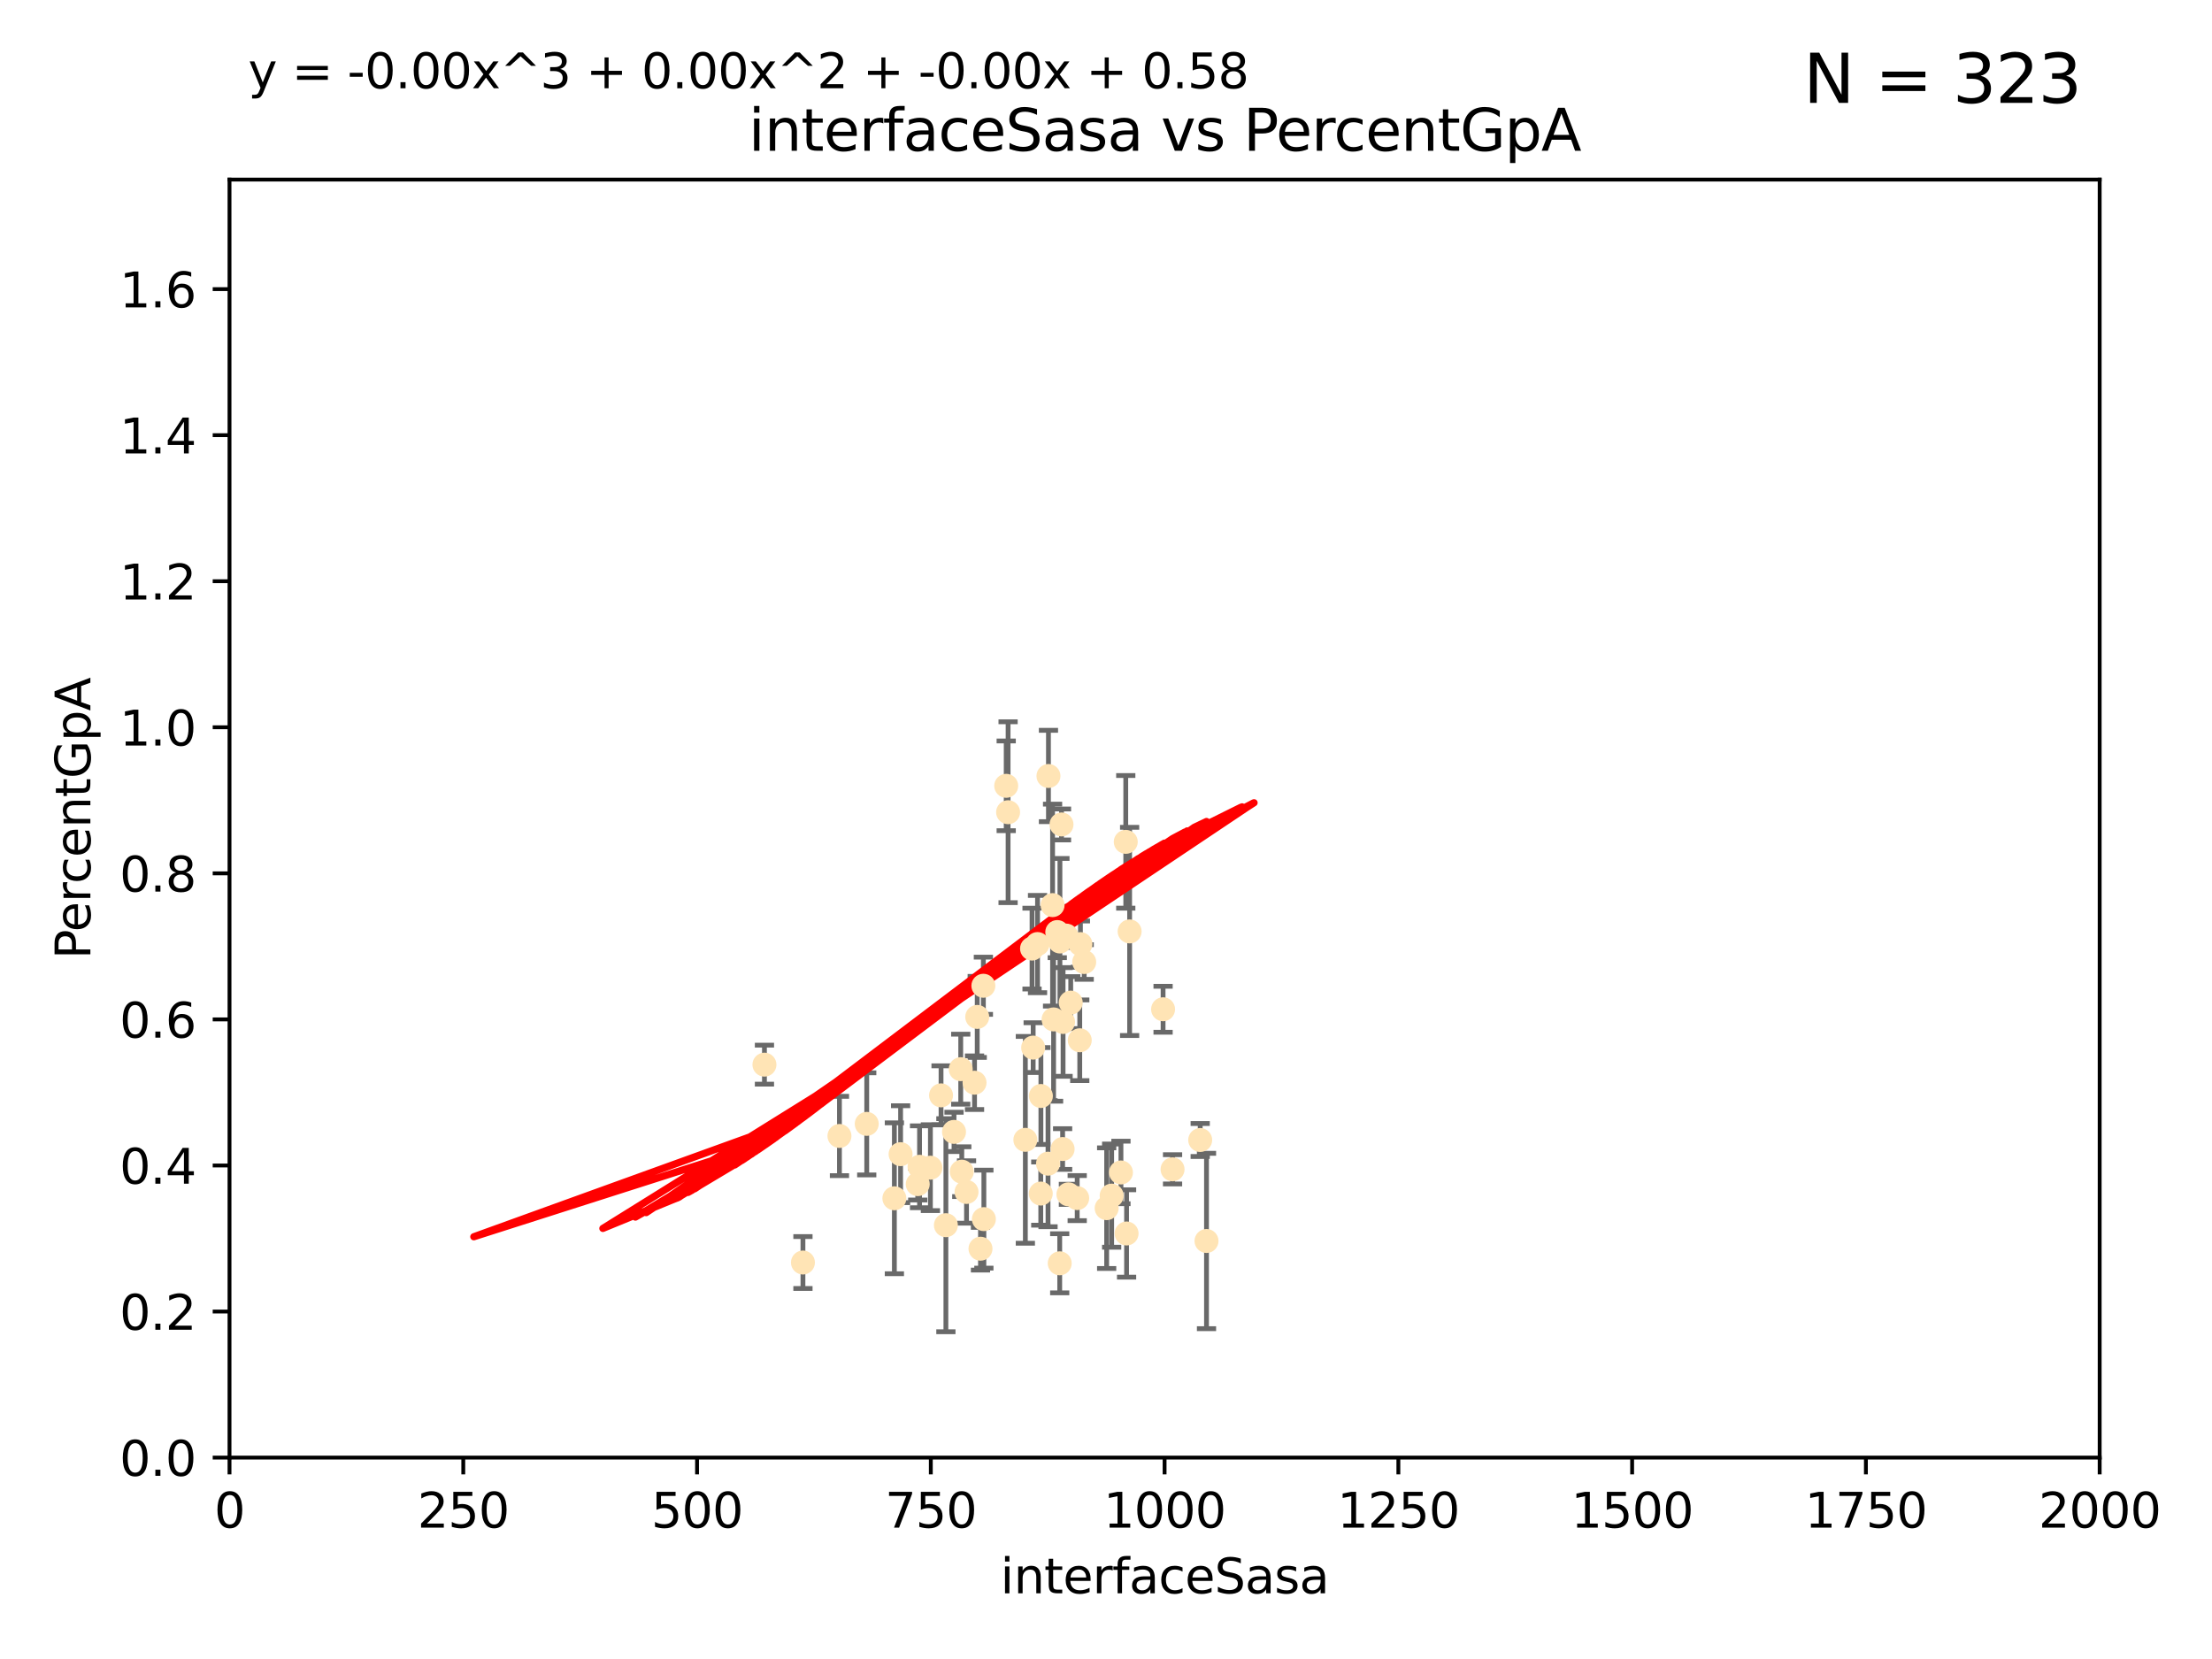 <?xml version="1.0" encoding="utf-8" standalone="no"?>
<!DOCTYPE svg PUBLIC "-//W3C//DTD SVG 1.1//EN"
  "http://www.w3.org/Graphics/SVG/1.1/DTD/svg11.dtd">
<svg xmlns:xlink="http://www.w3.org/1999/xlink" width="460.8pt" height="345.6pt" viewBox="0 0 460.8 345.6" xmlns="http://www.w3.org/2000/svg" version="1.1">
 <defs>
  <style type="text/css">*{stroke-linejoin: round; stroke-linecap: butt}</style>
 </defs>
 <g id="figure_1">
  <g id="patch_1">
   <path d="M 0 345.6 
L 460.8 345.6 
L 460.8 0 
L 0 0 
z
" style="fill: #ffffff"/>
  </g>
  <g id="axes_1">
   <g id="patch_2">
    <path d="M 47.81 303.64 
L 437.4 303.64 
L 437.4 37.411 
L 47.81 37.411 
z
" style="fill: #ffffff"/>
   </g>
   <g id="PathCollection_1">
    <defs>
     <path id="m686a55a208" d="M 0 1.118 
C 0.297 1.118 0.581 1 0.791 0.791 
C 1 0.581 1.118 0.297 1.118 0 
C 1.118 -0.297 1 -0.581 0.791 -0.791 
C 0.581 -1 0.297 -1.118 0 -1.118 
C -0.297 -1.118 -0.581 -1 -0.791 -0.791 
C -1 -0.581 -1.118 -0.297 -1.118 0 
C -1.118 0.297 -1 0.581 -0.791 0.791 
C -0.581 1 -0.297 1.118 0 1.118 
z
" style="stroke: #ffe4b5"/>
    </defs>
    <g clip-path="url(#pa0e25fc812)">
     <use xlink:href="#m686a55a208" x="225.86" y="200.406" style="fill: #ffe4b5; stroke: #ffe4b5"/>
     <use xlink:href="#m686a55a208" x="218.413" y="161.653" style="fill: #ffe4b5; stroke: #ffe4b5"/>
     <use xlink:href="#m686a55a208" x="220.25" y="194.165" style="fill: #ffe4b5; stroke: #ffe4b5"/>
     <use xlink:href="#m686a55a208" x="191.559" y="243.061" style="fill: #ffe4b5; stroke: #ffe4b5"/>
     <use xlink:href="#m686a55a208" x="219.271" y="188.55" style="fill: #ffe4b5; stroke: #ffe4b5"/>
     <use xlink:href="#m686a55a208" x="209.611" y="163.702" style="fill: #ffe4b5; stroke: #ffe4b5"/>
     <use xlink:href="#m686a55a208" x="215.229" y="218.238" style="fill: #ffe4b5; stroke: #ffe4b5"/>
     <use xlink:href="#m686a55a208" x="242.291" y="210.247" style="fill: #ffe4b5; stroke: #ffe4b5"/>
     <use xlink:href="#m686a55a208" x="204.856" y="205.351" style="fill: #ffe4b5; stroke: #ffe4b5"/>
     <use xlink:href="#m686a55a208" x="250.023" y="237.484" style="fill: #ffe4b5; stroke: #ffe4b5"/>
     <use xlink:href="#m686a55a208" x="221.363" y="239.364" style="fill: #ffe4b5; stroke: #ffe4b5"/>
     <use xlink:href="#m686a55a208" x="224.401" y="249.587" style="fill: #ffe4b5; stroke: #ffe4b5"/>
     <use xlink:href="#m686a55a208" x="244.265" y="243.591" style="fill: #ffe4b5; stroke: #ffe4b5"/>
     <use xlink:href="#m686a55a208" x="225.073" y="196.674" style="fill: #ffe4b5; stroke: #ffe4b5"/>
     <use xlink:href="#m686a55a208" x="224.933" y="216.706" style="fill: #ffe4b5; stroke: #ffe4b5"/>
     <use xlink:href="#m686a55a208" x="191.181" y="246.679" style="fill: #ffe4b5; stroke: #ffe4b5"/>
     <use xlink:href="#m686a55a208" x="203.574" y="211.84" style="fill: #ffe4b5; stroke: #ffe4b5"/>
     <use xlink:href="#m686a55a208" x="221.458" y="212.895" style="fill: #ffe4b5; stroke: #ffe4b5"/>
     <use xlink:href="#m686a55a208" x="214.993" y="197.606" style="fill: #ffe4b5; stroke: #ffe4b5"/>
     <use xlink:href="#m686a55a208" x="220.802" y="196.13" style="fill: #ffe4b5; stroke: #ffe4b5"/>
     <use xlink:href="#m686a55a208" x="223.053" y="208.86" style="fill: #ffe4b5; stroke: #ffe4b5"/>
     <use xlink:href="#m686a55a208" x="220.759" y="263.169" style="fill: #ffe4b5; stroke: #ffe4b5"/>
     <use xlink:href="#m686a55a208" x="222.57" y="248.802" style="fill: #ffe4b5; stroke: #ffe4b5"/>
     <use xlink:href="#m686a55a208" x="196.037" y="228.185" style="fill: #ffe4b5; stroke: #ffe4b5"/>
     <use xlink:href="#m686a55a208" x="235.322" y="194.031" style="fill: #ffe4b5; stroke: #ffe4b5"/>
     <use xlink:href="#m686a55a208" x="198.739" y="235.794" style="fill: #ffe4b5; stroke: #ffe4b5"/>
     <use xlink:href="#m686a55a208" x="200.356" y="244.081" style="fill: #ffe4b5; stroke: #ffe4b5"/>
     <use xlink:href="#m686a55a208" x="251.336" y="258.519" style="fill: #ffe4b5; stroke: #ffe4b5"/>
     <use xlink:href="#m686a55a208" x="201.345" y="248.307" style="fill: #ffe4b5; stroke: #ffe4b5"/>
     <use xlink:href="#m686a55a208" x="231.58" y="249.069" style="fill: #ffe4b5; stroke: #ffe4b5"/>
     <use xlink:href="#m686a55a208" x="216.838" y="228.316" style="fill: #ffe4b5; stroke: #ffe4b5"/>
     <use xlink:href="#m686a55a208" x="216.812" y="248.643" style="fill: #ffe4b5; stroke: #ffe4b5"/>
     <use xlink:href="#m686a55a208" x="233.514" y="244.243" style="fill: #ffe4b5; stroke: #ffe4b5"/>
     <use xlink:href="#m686a55a208" x="204.254" y="260.129" style="fill: #ffe4b5; stroke: #ffe4b5"/>
     <use xlink:href="#m686a55a208" x="174.873" y="236.643" style="fill: #ffe4b5; stroke: #ffe4b5"/>
     <use xlink:href="#m686a55a208" x="197.046" y="255.231" style="fill: #ffe4b5; stroke: #ffe4b5"/>
     <use xlink:href="#m686a55a208" x="204.959" y="253.967" style="fill: #ffe4b5; stroke: #ffe4b5"/>
     <use xlink:href="#m686a55a208" x="186.315" y="249.626" style="fill: #ffe4b5; stroke: #ffe4b5"/>
     <use xlink:href="#m686a55a208" x="200.138" y="222.728" style="fill: #ffe4b5; stroke: #ffe4b5"/>
     <use xlink:href="#m686a55a208" x="180.557" y="234.123" style="fill: #ffe4b5; stroke: #ffe4b5"/>
     <use xlink:href="#m686a55a208" x="213.6" y="237.449" style="fill: #ffe4b5; stroke: #ffe4b5"/>
     <use xlink:href="#m686a55a208" x="230.537" y="251.681" style="fill: #ffe4b5; stroke: #ffe4b5"/>
     <use xlink:href="#m686a55a208" x="210.004" y="169.199" style="fill: #ffe4b5; stroke: #ffe4b5"/>
     <use xlink:href="#m686a55a208" x="159.248" y="221.785" style="fill: #ffe4b5; stroke: #ffe4b5"/>
     <use xlink:href="#m686a55a208" x="203.015" y="225.548" style="fill: #ffe4b5; stroke: #ffe4b5"/>
     <use xlink:href="#m686a55a208" x="222.128" y="194.9" style="fill: #ffe4b5; stroke: #ffe4b5"/>
     <use xlink:href="#m686a55a208" x="234.687" y="256.956" style="fill: #ffe4b5; stroke: #ffe4b5"/>
     <use xlink:href="#m686a55a208" x="234.517" y="175.373" style="fill: #ffe4b5; stroke: #ffe4b5"/>
     <use xlink:href="#m686a55a208" x="218.322" y="242.416" style="fill: #ffe4b5; stroke: #ffe4b5"/>
     <use xlink:href="#m686a55a208" x="219.479" y="212.364" style="fill: #ffe4b5; stroke: #ffe4b5"/>
     <use xlink:href="#m686a55a208" x="167.268" y="263.005" style="fill: #ffe4b5; stroke: #ffe4b5"/>
     <use xlink:href="#m686a55a208" x="221.131" y="171.748" style="fill: #ffe4b5; stroke: #ffe4b5"/>
     <use xlink:href="#m686a55a208" x="193.822" y="243.251" style="fill: #ffe4b5; stroke: #ffe4b5"/>
     <use xlink:href="#m686a55a208" x="216.138" y="196.663" style="fill: #ffe4b5; stroke: #ffe4b5"/>
     <use xlink:href="#m686a55a208" x="187.61" y="240.435" style="fill: #ffe4b5; stroke: #ffe4b5"/>
    </g>
   </g>
   <g id="matplotlib.axis_1">
    <g id="xtick_1">
     <g id="line2d_1">
      <defs>
       <path id="mb798dd55e8" d="M 0 0 
L 0 3.5 
" style="stroke: #000000; stroke-width: 0.8"/>
      </defs>
      <g>
       <use xlink:href="#mb798dd55e8" x="47.81" y="303.64" style="stroke: #000000; stroke-width: 0.8"/>
      </g>
     </g>
     <g id="text_1">
      <!-- 0 -->
      <g transform="translate(44.629 318.238)scale(0.1 -0.1)">
       <defs>
        <path id="DejaVuSans-30" d="M 2034 4250 
Q 1547 4250 1301 3770 
Q 1056 3291 1056 2328 
Q 1056 1369 1301 889 
Q 1547 409 2034 409 
Q 2525 409 2770 889 
Q 3016 1369 3016 2328 
Q 3016 3291 2770 3770 
Q 2525 4250 2034 4250 
z
M 2034 4750 
Q 2819 4750 3233 4129 
Q 3647 3509 3647 2328 
Q 3647 1150 3233 529 
Q 2819 -91 2034 -91 
Q 1250 -91 836 529 
Q 422 1150 422 2328 
Q 422 3509 836 4129 
Q 1250 4750 2034 4750 
z
" transform="scale(0.016)"/>
       </defs>
       <use xlink:href="#DejaVuSans-30"/>
      </g>
     </g>
    </g>
    <g id="xtick_2">
     <g id="line2d_2">
      <g>
       <use xlink:href="#mb798dd55e8" x="96.509" y="303.64" style="stroke: #000000; stroke-width: 0.8"/>
      </g>
     </g>
     <g id="text_2">
      <!-- 250 -->
      <g transform="translate(86.965 318.238)scale(0.1 -0.1)">
       <defs>
        <path id="DejaVuSans-32" d="M 1228 531 
L 3431 531 
L 3431 0 
L 469 0 
L 469 531 
Q 828 903 1448 1529 
Q 2069 2156 2228 2338 
Q 2531 2678 2651 2914 
Q 2772 3150 2772 3378 
Q 2772 3750 2511 3984 
Q 2250 4219 1831 4219 
Q 1534 4219 1204 4116 
Q 875 4013 500 3803 
L 500 4441 
Q 881 4594 1212 4672 
Q 1544 4750 1819 4750 
Q 2544 4750 2975 4387 
Q 3406 4025 3406 3419 
Q 3406 3131 3298 2873 
Q 3191 2616 2906 2266 
Q 2828 2175 2409 1742 
Q 1991 1309 1228 531 
z
" transform="scale(0.016)"/>
        <path id="DejaVuSans-35" d="M 691 4666 
L 3169 4666 
L 3169 4134 
L 1269 4134 
L 1269 2991 
Q 1406 3038 1543 3061 
Q 1681 3084 1819 3084 
Q 2600 3084 3056 2656 
Q 3513 2228 3513 1497 
Q 3513 744 3044 326 
Q 2575 -91 1722 -91 
Q 1428 -91 1123 -41 
Q 819 9 494 109 
L 494 744 
Q 775 591 1075 516 
Q 1375 441 1709 441 
Q 2250 441 2565 725 
Q 2881 1009 2881 1497 
Q 2881 1984 2565 2268 
Q 2250 2553 1709 2553 
Q 1456 2553 1204 2497 
Q 953 2441 691 2322 
L 691 4666 
z
" transform="scale(0.016)"/>
       </defs>
       <use xlink:href="#DejaVuSans-32"/>
       <use xlink:href="#DejaVuSans-35" x="63.623"/>
       <use xlink:href="#DejaVuSans-30" x="127.246"/>
      </g>
     </g>
    </g>
    <g id="xtick_3">
     <g id="line2d_3">
      <g>
       <use xlink:href="#mb798dd55e8" x="145.208" y="303.64" style="stroke: #000000; stroke-width: 0.8"/>
      </g>
     </g>
     <g id="text_3">
      <!-- 500 -->
      <g transform="translate(135.664 318.238)scale(0.1 -0.1)">
       <use xlink:href="#DejaVuSans-35"/>
       <use xlink:href="#DejaVuSans-30" x="63.623"/>
       <use xlink:href="#DejaVuSans-30" x="127.246"/>
      </g>
     </g>
    </g>
    <g id="xtick_4">
     <g id="line2d_4">
      <g>
       <use xlink:href="#mb798dd55e8" x="193.906" y="303.64" style="stroke: #000000; stroke-width: 0.8"/>
      </g>
     </g>
     <g id="text_4">
      <!-- 750 -->
      <g transform="translate(184.363 318.238)scale(0.1 -0.1)">
       <defs>
        <path id="DejaVuSans-37" d="M 525 4666 
L 3525 4666 
L 3525 4397 
L 1831 0 
L 1172 0 
L 2766 4134 
L 525 4134 
L 525 4666 
z
" transform="scale(0.016)"/>
       </defs>
       <use xlink:href="#DejaVuSans-37"/>
       <use xlink:href="#DejaVuSans-35" x="63.623"/>
       <use xlink:href="#DejaVuSans-30" x="127.246"/>
      </g>
     </g>
    </g>
    <g id="xtick_5">
     <g id="line2d_5">
      <g>
       <use xlink:href="#mb798dd55e8" x="242.605" y="303.64" style="stroke: #000000; stroke-width: 0.8"/>
      </g>
     </g>
     <g id="text_5">
      <!-- 1000 -->
      <g transform="translate(229.88 318.238)scale(0.1 -0.1)">
       <defs>
        <path id="DejaVuSans-31" d="M 794 531 
L 1825 531 
L 1825 4091 
L 703 3866 
L 703 4441 
L 1819 4666 
L 2450 4666 
L 2450 531 
L 3481 531 
L 3481 0 
L 794 0 
L 794 531 
z
" transform="scale(0.016)"/>
       </defs>
       <use xlink:href="#DejaVuSans-31"/>
       <use xlink:href="#DejaVuSans-30" x="63.623"/>
       <use xlink:href="#DejaVuSans-30" x="127.246"/>
       <use xlink:href="#DejaVuSans-30" x="190.869"/>
      </g>
     </g>
    </g>
    <g id="xtick_6">
     <g id="line2d_6">
      <g>
       <use xlink:href="#mb798dd55e8" x="291.304" y="303.64" style="stroke: #000000; stroke-width: 0.8"/>
      </g>
     </g>
     <g id="text_6">
      <!-- 1250 -->
      <g transform="translate(278.579 318.238)scale(0.1 -0.1)">
       <use xlink:href="#DejaVuSans-31"/>
       <use xlink:href="#DejaVuSans-32" x="63.623"/>
       <use xlink:href="#DejaVuSans-35" x="127.246"/>
       <use xlink:href="#DejaVuSans-30" x="190.869"/>
      </g>
     </g>
    </g>
    <g id="xtick_7">
     <g id="line2d_7">
      <g>
       <use xlink:href="#mb798dd55e8" x="340.002" y="303.64" style="stroke: #000000; stroke-width: 0.8"/>
      </g>
     </g>
     <g id="text_7">
      <!-- 1500 -->
      <g transform="translate(327.277 318.238)scale(0.1 -0.1)">
       <use xlink:href="#DejaVuSans-31"/>
       <use xlink:href="#DejaVuSans-35" x="63.623"/>
       <use xlink:href="#DejaVuSans-30" x="127.246"/>
       <use xlink:href="#DejaVuSans-30" x="190.869"/>
      </g>
     </g>
    </g>
    <g id="xtick_8">
     <g id="line2d_8">
      <g>
       <use xlink:href="#mb798dd55e8" x="388.701" y="303.64" style="stroke: #000000; stroke-width: 0.8"/>
      </g>
     </g>
     <g id="text_8">
      <!-- 1750 -->
      <g transform="translate(375.976 318.238)scale(0.1 -0.1)">
       <use xlink:href="#DejaVuSans-31"/>
       <use xlink:href="#DejaVuSans-37" x="63.623"/>
       <use xlink:href="#DejaVuSans-35" x="127.246"/>
       <use xlink:href="#DejaVuSans-30" x="190.869"/>
      </g>
     </g>
    </g>
    <g id="xtick_9">
     <g id="line2d_9">
      <g>
       <use xlink:href="#mb798dd55e8" x="437.4" y="303.64" style="stroke: #000000; stroke-width: 0.8"/>
      </g>
     </g>
     <g id="text_9">
      <!-- 2000 -->
      <g transform="translate(424.675 318.238)scale(0.1 -0.1)">
       <use xlink:href="#DejaVuSans-32"/>
       <use xlink:href="#DejaVuSans-30" x="63.623"/>
       <use xlink:href="#DejaVuSans-30" x="127.246"/>
       <use xlink:href="#DejaVuSans-30" x="190.869"/>
      </g>
     </g>
    </g>
    <g id="text_10">
     <!-- interfaceSasa -->
     <g transform="translate(208.398 331.917)scale(0.1 -0.1)">
      <defs>
       <path id="DejaVuSans-69" d="M 603 3500 
L 1178 3500 
L 1178 0 
L 603 0 
L 603 3500 
z
M 603 4863 
L 1178 4863 
L 1178 4134 
L 603 4134 
L 603 4863 
z
" transform="scale(0.016)"/>
       <path id="DejaVuSans-6e" d="M 3513 2113 
L 3513 0 
L 2938 0 
L 2938 2094 
Q 2938 2591 2744 2837 
Q 2550 3084 2163 3084 
Q 1697 3084 1428 2787 
Q 1159 2491 1159 1978 
L 1159 0 
L 581 0 
L 581 3500 
L 1159 3500 
L 1159 2956 
Q 1366 3272 1645 3428 
Q 1925 3584 2291 3584 
Q 2894 3584 3203 3211 
Q 3513 2838 3513 2113 
z
" transform="scale(0.016)"/>
       <path id="DejaVuSans-74" d="M 1172 4494 
L 1172 3500 
L 2356 3500 
L 2356 3053 
L 1172 3053 
L 1172 1153 
Q 1172 725 1289 603 
Q 1406 481 1766 481 
L 2356 481 
L 2356 0 
L 1766 0 
Q 1100 0 847 248 
Q 594 497 594 1153 
L 594 3053 
L 172 3053 
L 172 3500 
L 594 3500 
L 594 4494 
L 1172 4494 
z
" transform="scale(0.016)"/>
       <path id="DejaVuSans-65" d="M 3597 1894 
L 3597 1613 
L 953 1613 
Q 991 1019 1311 708 
Q 1631 397 2203 397 
Q 2534 397 2845 478 
Q 3156 559 3463 722 
L 3463 178 
Q 3153 47 2828 -22 
Q 2503 -91 2169 -91 
Q 1331 -91 842 396 
Q 353 884 353 1716 
Q 353 2575 817 3079 
Q 1281 3584 2069 3584 
Q 2775 3584 3186 3129 
Q 3597 2675 3597 1894 
z
M 3022 2063 
Q 3016 2534 2758 2815 
Q 2500 3097 2075 3097 
Q 1594 3097 1305 2825 
Q 1016 2553 972 2059 
L 3022 2063 
z
" transform="scale(0.016)"/>
       <path id="DejaVuSans-72" d="M 2631 2963 
Q 2534 3019 2420 3045 
Q 2306 3072 2169 3072 
Q 1681 3072 1420 2755 
Q 1159 2438 1159 1844 
L 1159 0 
L 581 0 
L 581 3500 
L 1159 3500 
L 1159 2956 
Q 1341 3275 1631 3429 
Q 1922 3584 2338 3584 
Q 2397 3584 2469 3576 
Q 2541 3569 2628 3553 
L 2631 2963 
z
" transform="scale(0.016)"/>
       <path id="DejaVuSans-66" d="M 2375 4863 
L 2375 4384 
L 1825 4384 
Q 1516 4384 1395 4259 
Q 1275 4134 1275 3809 
L 1275 3500 
L 2222 3500 
L 2222 3053 
L 1275 3053 
L 1275 0 
L 697 0 
L 697 3053 
L 147 3053 
L 147 3500 
L 697 3500 
L 697 3744 
Q 697 4328 969 4595 
Q 1241 4863 1831 4863 
L 2375 4863 
z
" transform="scale(0.016)"/>
       <path id="DejaVuSans-61" d="M 2194 1759 
Q 1497 1759 1228 1600 
Q 959 1441 959 1056 
Q 959 750 1161 570 
Q 1363 391 1709 391 
Q 2188 391 2477 730 
Q 2766 1069 2766 1631 
L 2766 1759 
L 2194 1759 
z
M 3341 1997 
L 3341 0 
L 2766 0 
L 2766 531 
Q 2569 213 2275 61 
Q 1981 -91 1556 -91 
Q 1019 -91 701 211 
Q 384 513 384 1019 
Q 384 1609 779 1909 
Q 1175 2209 1959 2209 
L 2766 2209 
L 2766 2266 
Q 2766 2663 2505 2880 
Q 2244 3097 1772 3097 
Q 1472 3097 1187 3025 
Q 903 2953 641 2809 
L 641 3341 
Q 956 3463 1253 3523 
Q 1550 3584 1831 3584 
Q 2591 3584 2966 3190 
Q 3341 2797 3341 1997 
z
" transform="scale(0.016)"/>
       <path id="DejaVuSans-63" d="M 3122 3366 
L 3122 2828 
Q 2878 2963 2633 3030 
Q 2388 3097 2138 3097 
Q 1578 3097 1268 2742 
Q 959 2388 959 1747 
Q 959 1106 1268 751 
Q 1578 397 2138 397 
Q 2388 397 2633 464 
Q 2878 531 3122 666 
L 3122 134 
Q 2881 22 2623 -34 
Q 2366 -91 2075 -91 
Q 1284 -91 818 406 
Q 353 903 353 1747 
Q 353 2603 823 3093 
Q 1294 3584 2113 3584 
Q 2378 3584 2631 3529 
Q 2884 3475 3122 3366 
z
" transform="scale(0.016)"/>
       <path id="DejaVuSans-53" d="M 3425 4513 
L 3425 3897 
Q 3066 4069 2747 4153 
Q 2428 4238 2131 4238 
Q 1616 4238 1336 4038 
Q 1056 3838 1056 3469 
Q 1056 3159 1242 3001 
Q 1428 2844 1947 2747 
L 2328 2669 
Q 3034 2534 3370 2195 
Q 3706 1856 3706 1288 
Q 3706 609 3251 259 
Q 2797 -91 1919 -91 
Q 1588 -91 1214 -16 
Q 841 59 441 206 
L 441 856 
Q 825 641 1194 531 
Q 1563 422 1919 422 
Q 2459 422 2753 634 
Q 3047 847 3047 1241 
Q 3047 1584 2836 1778 
Q 2625 1972 2144 2069 
L 1759 2144 
Q 1053 2284 737 2584 
Q 422 2884 422 3419 
Q 422 4038 858 4394 
Q 1294 4750 2059 4750 
Q 2388 4750 2728 4690 
Q 3069 4631 3425 4513 
z
" transform="scale(0.016)"/>
       <path id="DejaVuSans-73" d="M 2834 3397 
L 2834 2853 
Q 2591 2978 2328 3040 
Q 2066 3103 1784 3103 
Q 1356 3103 1142 2972 
Q 928 2841 928 2578 
Q 928 2378 1081 2264 
Q 1234 2150 1697 2047 
L 1894 2003 
Q 2506 1872 2764 1633 
Q 3022 1394 3022 966 
Q 3022 478 2636 193 
Q 2250 -91 1575 -91 
Q 1294 -91 989 -36 
Q 684 19 347 128 
L 347 722 
Q 666 556 975 473 
Q 1284 391 1588 391 
Q 1994 391 2212 530 
Q 2431 669 2431 922 
Q 2431 1156 2273 1281 
Q 2116 1406 1581 1522 
L 1381 1569 
Q 847 1681 609 1914 
Q 372 2147 372 2553 
Q 372 3047 722 3315 
Q 1072 3584 1716 3584 
Q 2034 3584 2315 3537 
Q 2597 3491 2834 3397 
z
" transform="scale(0.016)"/>
      </defs>
      <use xlink:href="#DejaVuSans-69"/>
      <use xlink:href="#DejaVuSans-6e" x="27.783"/>
      <use xlink:href="#DejaVuSans-74" x="91.162"/>
      <use xlink:href="#DejaVuSans-65" x="130.371"/>
      <use xlink:href="#DejaVuSans-72" x="191.895"/>
      <use xlink:href="#DejaVuSans-66" x="233.008"/>
      <use xlink:href="#DejaVuSans-61" x="268.213"/>
      <use xlink:href="#DejaVuSans-63" x="329.492"/>
      <use xlink:href="#DejaVuSans-65" x="384.473"/>
      <use xlink:href="#DejaVuSans-53" x="445.996"/>
      <use xlink:href="#DejaVuSans-61" x="509.473"/>
      <use xlink:href="#DejaVuSans-73" x="570.752"/>
      <use xlink:href="#DejaVuSans-61" x="622.852"/>
     </g>
    </g>
   </g>
   <g id="matplotlib.axis_2">
    <g id="ytick_1">
     <g id="line2d_10">
      <defs>
       <path id="ma28f05d46e" d="M 0 0 
L -3.5 0 
" style="stroke: #000000; stroke-width: 0.8"/>
      </defs>
      <g>
       <use xlink:href="#ma28f05d46e" x="47.81" y="303.64" style="stroke: #000000; stroke-width: 0.8"/>
      </g>
     </g>
     <g id="text_11">
      <!-- 0.0 -->
      <g transform="translate(24.907 307.439)scale(0.1 -0.1)">
       <defs>
        <path id="DejaVuSans-2e" d="M 684 794 
L 1344 794 
L 1344 0 
L 684 0 
L 684 794 
z
" transform="scale(0.016)"/>
       </defs>
       <use xlink:href="#DejaVuSans-30"/>
       <use xlink:href="#DejaVuSans-2e" x="63.623"/>
       <use xlink:href="#DejaVuSans-30" x="95.41"/>
      </g>
     </g>
    </g>
    <g id="ytick_2">
     <g id="line2d_11">
      <g>
       <use xlink:href="#ma28f05d46e" x="47.81" y="273.214" style="stroke: #000000; stroke-width: 0.8"/>
      </g>
     </g>
     <g id="text_12">
      <!-- 0.2 -->
      <g transform="translate(24.907 277.013)scale(0.1 -0.1)">
       <use xlink:href="#DejaVuSans-30"/>
       <use xlink:href="#DejaVuSans-2e" x="63.623"/>
       <use xlink:href="#DejaVuSans-32" x="95.41"/>
      </g>
     </g>
    </g>
    <g id="ytick_3">
     <g id="line2d_12">
      <g>
       <use xlink:href="#ma28f05d46e" x="47.81" y="242.788" style="stroke: #000000; stroke-width: 0.8"/>
      </g>
     </g>
     <g id="text_13">
      <!-- 0.4 -->
      <g transform="translate(24.907 246.587)scale(0.1 -0.1)">
       <defs>
        <path id="DejaVuSans-34" d="M 2419 4116 
L 825 1625 
L 2419 1625 
L 2419 4116 
z
M 2253 4666 
L 3047 4666 
L 3047 1625 
L 3713 1625 
L 3713 1100 
L 3047 1100 
L 3047 0 
L 2419 0 
L 2419 1100 
L 313 1100 
L 313 1709 
L 2253 4666 
z
" transform="scale(0.016)"/>
       </defs>
       <use xlink:href="#DejaVuSans-30"/>
       <use xlink:href="#DejaVuSans-2e" x="63.623"/>
       <use xlink:href="#DejaVuSans-34" x="95.41"/>
      </g>
     </g>
    </g>
    <g id="ytick_4">
     <g id="line2d_13">
      <g>
       <use xlink:href="#ma28f05d46e" x="47.81" y="212.362" style="stroke: #000000; stroke-width: 0.8"/>
      </g>
     </g>
     <g id="text_14">
      <!-- 0.6 -->
      <g transform="translate(24.907 216.161)scale(0.1 -0.1)">
       <defs>
        <path id="DejaVuSans-36" d="M 2113 2584 
Q 1688 2584 1439 2293 
Q 1191 2003 1191 1497 
Q 1191 994 1439 701 
Q 1688 409 2113 409 
Q 2538 409 2786 701 
Q 3034 994 3034 1497 
Q 3034 2003 2786 2293 
Q 2538 2584 2113 2584 
z
M 3366 4563 
L 3366 3988 
Q 3128 4100 2886 4159 
Q 2644 4219 2406 4219 
Q 1781 4219 1451 3797 
Q 1122 3375 1075 2522 
Q 1259 2794 1537 2939 
Q 1816 3084 2150 3084 
Q 2853 3084 3261 2657 
Q 3669 2231 3669 1497 
Q 3669 778 3244 343 
Q 2819 -91 2113 -91 
Q 1303 -91 875 529 
Q 447 1150 447 2328 
Q 447 3434 972 4092 
Q 1497 4750 2381 4750 
Q 2619 4750 2861 4703 
Q 3103 4656 3366 4563 
z
" transform="scale(0.016)"/>
       </defs>
       <use xlink:href="#DejaVuSans-30"/>
       <use xlink:href="#DejaVuSans-2e" x="63.623"/>
       <use xlink:href="#DejaVuSans-36" x="95.41"/>
      </g>
     </g>
    </g>
    <g id="ytick_5">
     <g id="line2d_14">
      <g>
       <use xlink:href="#ma28f05d46e" x="47.81" y="181.935" style="stroke: #000000; stroke-width: 0.8"/>
      </g>
     </g>
     <g id="text_15">
      <!-- 0.8 -->
      <g transform="translate(24.907 185.735)scale(0.1 -0.1)">
       <defs>
        <path id="DejaVuSans-38" d="M 2034 2216 
Q 1584 2216 1326 1975 
Q 1069 1734 1069 1313 
Q 1069 891 1326 650 
Q 1584 409 2034 409 
Q 2484 409 2743 651 
Q 3003 894 3003 1313 
Q 3003 1734 2745 1975 
Q 2488 2216 2034 2216 
z
M 1403 2484 
Q 997 2584 770 2862 
Q 544 3141 544 3541 
Q 544 4100 942 4425 
Q 1341 4750 2034 4750 
Q 2731 4750 3128 4425 
Q 3525 4100 3525 3541 
Q 3525 3141 3298 2862 
Q 3072 2584 2669 2484 
Q 3125 2378 3379 2068 
Q 3634 1759 3634 1313 
Q 3634 634 3220 271 
Q 2806 -91 2034 -91 
Q 1263 -91 848 271 
Q 434 634 434 1313 
Q 434 1759 690 2068 
Q 947 2378 1403 2484 
z
M 1172 3481 
Q 1172 3119 1398 2916 
Q 1625 2713 2034 2713 
Q 2441 2713 2670 2916 
Q 2900 3119 2900 3481 
Q 2900 3844 2670 4047 
Q 2441 4250 2034 4250 
Q 1625 4250 1398 4047 
Q 1172 3844 1172 3481 
z
" transform="scale(0.016)"/>
       </defs>
       <use xlink:href="#DejaVuSans-30"/>
       <use xlink:href="#DejaVuSans-2e" x="63.623"/>
       <use xlink:href="#DejaVuSans-38" x="95.41"/>
      </g>
     </g>
    </g>
    <g id="ytick_6">
     <g id="line2d_15">
      <g>
       <use xlink:href="#ma28f05d46e" x="47.81" y="151.509" style="stroke: #000000; stroke-width: 0.8"/>
      </g>
     </g>
     <g id="text_16">
      <!-- 1.0 -->
      <g transform="translate(24.907 155.308)scale(0.1 -0.1)">
       <use xlink:href="#DejaVuSans-31"/>
       <use xlink:href="#DejaVuSans-2e" x="63.623"/>
       <use xlink:href="#DejaVuSans-30" x="95.41"/>
      </g>
     </g>
    </g>
    <g id="ytick_7">
     <g id="line2d_16">
      <g>
       <use xlink:href="#ma28f05d46e" x="47.81" y="121.083" style="stroke: #000000; stroke-width: 0.8"/>
      </g>
     </g>
     <g id="text_17">
      <!-- 1.2 -->
      <g transform="translate(24.907 124.882)scale(0.1 -0.1)">
       <use xlink:href="#DejaVuSans-31"/>
       <use xlink:href="#DejaVuSans-2e" x="63.623"/>
       <use xlink:href="#DejaVuSans-32" x="95.41"/>
      </g>
     </g>
    </g>
    <g id="ytick_8">
     <g id="line2d_17">
      <g>
       <use xlink:href="#ma28f05d46e" x="47.81" y="90.657" style="stroke: #000000; stroke-width: 0.8"/>
      </g>
     </g>
     <g id="text_18">
      <!-- 1.4 -->
      <g transform="translate(24.907 94.456)scale(0.1 -0.1)">
       <use xlink:href="#DejaVuSans-31"/>
       <use xlink:href="#DejaVuSans-2e" x="63.623"/>
       <use xlink:href="#DejaVuSans-34" x="95.41"/>
      </g>
     </g>
    </g>
    <g id="ytick_9">
     <g id="line2d_18">
      <g>
       <use xlink:href="#ma28f05d46e" x="47.81" y="60.231" style="stroke: #000000; stroke-width: 0.8"/>
      </g>
     </g>
     <g id="text_19">
      <!-- 1.6 -->
      <g transform="translate(24.907 64.03)scale(0.1 -0.1)">
       <use xlink:href="#DejaVuSans-31"/>
       <use xlink:href="#DejaVuSans-2e" x="63.623"/>
       <use xlink:href="#DejaVuSans-36" x="95.41"/>
      </g>
     </g>
    </g>
    <g id="text_20">
     <!-- PercentGpA -->
     <g transform="translate(18.827 199.802)rotate(-90)scale(0.1 -0.1)">
      <defs>
       <path id="DejaVuSans-50" d="M 1259 4147 
L 1259 2394 
L 2053 2394 
Q 2494 2394 2734 2622 
Q 2975 2850 2975 3272 
Q 2975 3691 2734 3919 
Q 2494 4147 2053 4147 
L 1259 4147 
z
M 628 4666 
L 2053 4666 
Q 2838 4666 3239 4311 
Q 3641 3956 3641 3272 
Q 3641 2581 3239 2228 
Q 2838 1875 2053 1875 
L 1259 1875 
L 1259 0 
L 628 0 
L 628 4666 
z
" transform="scale(0.016)"/>
       <path id="DejaVuSans-47" d="M 3809 666 
L 3809 1919 
L 2778 1919 
L 2778 2438 
L 4434 2438 
L 4434 434 
Q 4069 175 3628 42 
Q 3188 -91 2688 -91 
Q 1594 -91 976 548 
Q 359 1188 359 2328 
Q 359 3472 976 4111 
Q 1594 4750 2688 4750 
Q 3144 4750 3555 4637 
Q 3966 4525 4313 4306 
L 4313 3634 
Q 3963 3931 3569 4081 
Q 3175 4231 2741 4231 
Q 1884 4231 1454 3753 
Q 1025 3275 1025 2328 
Q 1025 1384 1454 906 
Q 1884 428 2741 428 
Q 3075 428 3337 486 
Q 3600 544 3809 666 
z
" transform="scale(0.016)"/>
       <path id="DejaVuSans-70" d="M 1159 525 
L 1159 -1331 
L 581 -1331 
L 581 3500 
L 1159 3500 
L 1159 2969 
Q 1341 3281 1617 3432 
Q 1894 3584 2278 3584 
Q 2916 3584 3314 3078 
Q 3713 2572 3713 1747 
Q 3713 922 3314 415 
Q 2916 -91 2278 -91 
Q 1894 -91 1617 61 
Q 1341 213 1159 525 
z
M 3116 1747 
Q 3116 2381 2855 2742 
Q 2594 3103 2138 3103 
Q 1681 3103 1420 2742 
Q 1159 2381 1159 1747 
Q 1159 1113 1420 752 
Q 1681 391 2138 391 
Q 2594 391 2855 752 
Q 3116 1113 3116 1747 
z
" transform="scale(0.016)"/>
       <path id="DejaVuSans-41" d="M 2188 4044 
L 1331 1722 
L 3047 1722 
L 2188 4044 
z
M 1831 4666 
L 2547 4666 
L 4325 0 
L 3669 0 
L 3244 1197 
L 1141 1197 
L 716 0 
L 50 0 
L 1831 4666 
z
" transform="scale(0.016)"/>
      </defs>
      <use xlink:href="#DejaVuSans-50"/>
      <use xlink:href="#DejaVuSans-65" x="56.678"/>
      <use xlink:href="#DejaVuSans-72" x="118.201"/>
      <use xlink:href="#DejaVuSans-63" x="157.064"/>
      <use xlink:href="#DejaVuSans-65" x="212.045"/>
      <use xlink:href="#DejaVuSans-6e" x="273.568"/>
      <use xlink:href="#DejaVuSans-74" x="336.947"/>
      <use xlink:href="#DejaVuSans-47" x="376.156"/>
      <use xlink:href="#DejaVuSans-70" x="453.646"/>
      <use xlink:href="#DejaVuSans-41" x="517.123"/>
     </g>
    </g>
   </g>
   <g id="LineCollection_1">
    <path d="M 225.86 204.009 
L 225.86 196.802 
" clip-path="url(#pa0e25fc812)" style="fill: none; stroke: #696969"/>
    <path d="M 218.413 171.166 
L 218.413 152.139 
" clip-path="url(#pa0e25fc812)" style="fill: none; stroke: #696969"/>
    <path d="M 220.25 199.505 
L 220.25 188.825 
" clip-path="url(#pa0e25fc812)" style="fill: none; stroke: #696969"/>
    <path d="M 191.559 251.589 
L 191.559 234.532 
" clip-path="url(#pa0e25fc812)" style="fill: none; stroke: #696969"/>
    <path d="M 219.271 209.585 
L 219.271 167.515 
" clip-path="url(#pa0e25fc812)" style="fill: none; stroke: #696969"/>
    <path d="M 209.611 173.048 
L 209.611 154.357 
" clip-path="url(#pa0e25fc812)" style="fill: none; stroke: #696969"/>
    <path d="M 215.229 223.421 
L 215.229 213.054 
" clip-path="url(#pa0e25fc812)" style="fill: none; stroke: #696969"/>
    <path d="M 242.291 215.032 
L 242.291 205.463 
" clip-path="url(#pa0e25fc812)" style="fill: none; stroke: #696969"/>
    <path d="M 204.856 211.31 
L 204.856 199.391 
" clip-path="url(#pa0e25fc812)" style="fill: none; stroke: #696969"/>
    <path d="M 250.023 240.92 
L 250.023 234.048 
" clip-path="url(#pa0e25fc812)" style="fill: none; stroke: #696969"/>
    <path d="M 221.363 243.606 
L 221.363 235.121 
" clip-path="url(#pa0e25fc812)" style="fill: none; stroke: #696969"/>
    <path d="M 224.401 254.283 
L 224.401 244.892 
" clip-path="url(#pa0e25fc812)" style="fill: none; stroke: #696969"/>
    <path d="M 244.265 246.637 
L 244.265 240.546 
" clip-path="url(#pa0e25fc812)" style="fill: none; stroke: #696969"/>
    <path d="M 225.073 201.485 
L 225.073 191.863 
" clip-path="url(#pa0e25fc812)" style="fill: none; stroke: #696969"/>
    <path d="M 224.933 225.111 
L 224.933 208.301 
" clip-path="url(#pa0e25fc812)" style="fill: none; stroke: #696969"/>
    <path d="M 191.181 249.984 
L 191.181 243.373 
" clip-path="url(#pa0e25fc812)" style="fill: none; stroke: #696969"/>
    <path d="M 203.574 220.278 
L 203.574 203.401 
" clip-path="url(#pa0e25fc812)" style="fill: none; stroke: #696969"/>
    <path d="M 221.458 224.215 
L 221.458 201.574 
" clip-path="url(#pa0e25fc812)" style="fill: none; stroke: #696969"/>
    <path d="M 214.993 206.023 
L 214.993 189.189 
" clip-path="url(#pa0e25fc812)" style="fill: none; stroke: #696969"/>
    <path d="M 220.802 213.426 
L 220.802 178.835 
" clip-path="url(#pa0e25fc812)" style="fill: none; stroke: #696969"/>
    <path d="M 223.053 214.272 
L 223.053 203.448 
" clip-path="url(#pa0e25fc812)" style="fill: none; stroke: #696969"/>
    <path d="M 220.759 269.326 
L 220.759 257.011 
" clip-path="url(#pa0e25fc812)" style="fill: none; stroke: #696969"/>
    <path d="M 222.57 250.902 
L 222.57 246.701 
" clip-path="url(#pa0e25fc812)" style="fill: none; stroke: #696969"/>
    <path d="M 196.037 234.339 
L 196.037 222.031 
" clip-path="url(#pa0e25fc812)" style="fill: none; stroke: #696969"/>
    <path d="M 235.322 215.715 
L 235.322 172.348 
" clip-path="url(#pa0e25fc812)" style="fill: none; stroke: #696969"/>
    <path d="M 198.739 239.887 
L 198.739 231.702 
" clip-path="url(#pa0e25fc812)" style="fill: none; stroke: #696969"/>
    <path d="M 200.356 249.266 
L 200.356 238.895 
" clip-path="url(#pa0e25fc812)" style="fill: none; stroke: #696969"/>
    <path d="M 251.336 276.785 
L 251.336 240.253 
" clip-path="url(#pa0e25fc812)" style="fill: none; stroke: #696969"/>
    <path d="M 201.345 254.808 
L 201.345 241.806 
" clip-path="url(#pa0e25fc812)" style="fill: none; stroke: #696969"/>
    <path d="M 231.58 259.819 
L 231.58 238.318 
" clip-path="url(#pa0e25fc812)" style="fill: none; stroke: #696969"/>
    <path d="M 216.838 238.402 
L 216.838 218.231 
" clip-path="url(#pa0e25fc812)" style="fill: none; stroke: #696969"/>
    <path d="M 216.812 255.224 
L 216.812 242.062 
" clip-path="url(#pa0e25fc812)" style="fill: none; stroke: #696969"/>
    <path d="M 233.514 250.754 
L 233.514 237.733 
" clip-path="url(#pa0e25fc812)" style="fill: none; stroke: #696969"/>
    <path d="M 204.254 264.576 
L 204.254 255.682 
" clip-path="url(#pa0e25fc812)" style="fill: none; stroke: #696969"/>
    <path d="M 174.873 244.902 
L 174.873 228.385 
" clip-path="url(#pa0e25fc812)" style="fill: none; stroke: #696969"/>
    <path d="M 197.046 277.426 
L 197.046 233.036 
" clip-path="url(#pa0e25fc812)" style="fill: none; stroke: #696969"/>
    <path d="M 204.959 264.171 
L 204.959 243.763 
" clip-path="url(#pa0e25fc812)" style="fill: none; stroke: #696969"/>
    <path d="M 186.315 265.341 
L 186.315 233.912 
" clip-path="url(#pa0e25fc812)" style="fill: none; stroke: #696969"/>
    <path d="M 200.138 230.02 
L 200.138 215.436 
" clip-path="url(#pa0e25fc812)" style="fill: none; stroke: #696969"/>
    <path d="M 180.557 244.757 
L 180.557 223.488 
" clip-path="url(#pa0e25fc812)" style="fill: none; stroke: #696969"/>
    <path d="M 213.6 258.989 
L 213.6 215.909 
" clip-path="url(#pa0e25fc812)" style="fill: none; stroke: #696969"/>
    <path d="M 230.537 264.248 
L 230.537 239.115 
" clip-path="url(#pa0e25fc812)" style="fill: none; stroke: #696969"/>
    <path d="M 210.004 188.036 
L 210.004 150.363 
" clip-path="url(#pa0e25fc812)" style="fill: none; stroke: #696969"/>
    <path d="M 159.248 225.847 
L 159.248 217.724 
" clip-path="url(#pa0e25fc812)" style="fill: none; stroke: #696969"/>
    <path d="M 203.015 231.135 
L 203.015 219.961 
" clip-path="url(#pa0e25fc812)" style="fill: none; stroke: #696969"/>
    <path d="M 222.128 197.364 
L 222.128 192.436 
" clip-path="url(#pa0e25fc812)" style="fill: none; stroke: #696969"/>
    <path d="M 234.687 266.057 
L 234.687 247.854 
" clip-path="url(#pa0e25fc812)" style="fill: none; stroke: #696969"/>
    <path d="M 234.517 189.187 
L 234.517 161.558 
" clip-path="url(#pa0e25fc812)" style="fill: none; stroke: #696969"/>
    <path d="M 218.322 255.549 
L 218.322 229.282 
" clip-path="url(#pa0e25fc812)" style="fill: none; stroke: #696969"/>
    <path d="M 219.479 229.396 
L 219.479 195.331 
" clip-path="url(#pa0e25fc812)" style="fill: none; stroke: #696969"/>
    <path d="M 167.268 268.413 
L 167.268 257.596 
" clip-path="url(#pa0e25fc812)" style="fill: none; stroke: #696969"/>
    <path d="M 221.131 174.975 
L 221.131 168.52 
" clip-path="url(#pa0e25fc812)" style="fill: none; stroke: #696969"/>
    <path d="M 193.822 252.195 
L 193.822 234.308 
" clip-path="url(#pa0e25fc812)" style="fill: none; stroke: #696969"/>
    <path d="M 216.138 206.794 
L 216.138 186.533 
" clip-path="url(#pa0e25fc812)" style="fill: none; stroke: #696969"/>
    <path d="M 187.61 250.526 
L 187.61 230.343 
" clip-path="url(#pa0e25fc812)" style="fill: none; stroke: #696969"/>
   </g>
   <g id="line2d_19">
    <defs>
     <path id="m8ef619163f" d="M 2 0 
L -2 -0 
" style="stroke: #696969"/>
    </defs>
    <g clip-path="url(#pa0e25fc812)">
     <use xlink:href="#m8ef619163f" x="225.86" y="204.009" style="fill: #696969; stroke: #696969"/>
     <use xlink:href="#m8ef619163f" x="218.413" y="171.166" style="fill: #696969; stroke: #696969"/>
     <use xlink:href="#m8ef619163f" x="220.25" y="199.505" style="fill: #696969; stroke: #696969"/>
     <use xlink:href="#m8ef619163f" x="191.559" y="251.589" style="fill: #696969; stroke: #696969"/>
     <use xlink:href="#m8ef619163f" x="219.271" y="209.585" style="fill: #696969; stroke: #696969"/>
     <use xlink:href="#m8ef619163f" x="209.611" y="173.048" style="fill: #696969; stroke: #696969"/>
     <use xlink:href="#m8ef619163f" x="215.229" y="223.421" style="fill: #696969; stroke: #696969"/>
     <use xlink:href="#m8ef619163f" x="242.291" y="215.032" style="fill: #696969; stroke: #696969"/>
     <use xlink:href="#m8ef619163f" x="204.856" y="211.31" style="fill: #696969; stroke: #696969"/>
     <use xlink:href="#m8ef619163f" x="250.023" y="240.92" style="fill: #696969; stroke: #696969"/>
     <use xlink:href="#m8ef619163f" x="221.363" y="243.606" style="fill: #696969; stroke: #696969"/>
     <use xlink:href="#m8ef619163f" x="224.401" y="254.283" style="fill: #696969; stroke: #696969"/>
     <use xlink:href="#m8ef619163f" x="244.265" y="246.637" style="fill: #696969; stroke: #696969"/>
     <use xlink:href="#m8ef619163f" x="225.073" y="201.485" style="fill: #696969; stroke: #696969"/>
     <use xlink:href="#m8ef619163f" x="224.933" y="225.111" style="fill: #696969; stroke: #696969"/>
     <use xlink:href="#m8ef619163f" x="191.181" y="249.984" style="fill: #696969; stroke: #696969"/>
     <use xlink:href="#m8ef619163f" x="203.574" y="220.278" style="fill: #696969; stroke: #696969"/>
     <use xlink:href="#m8ef619163f" x="221.458" y="224.215" style="fill: #696969; stroke: #696969"/>
     <use xlink:href="#m8ef619163f" x="214.993" y="206.023" style="fill: #696969; stroke: #696969"/>
     <use xlink:href="#m8ef619163f" x="220.802" y="213.426" style="fill: #696969; stroke: #696969"/>
     <use xlink:href="#m8ef619163f" x="223.053" y="214.272" style="fill: #696969; stroke: #696969"/>
     <use xlink:href="#m8ef619163f" x="220.759" y="269.326" style="fill: #696969; stroke: #696969"/>
     <use xlink:href="#m8ef619163f" x="222.57" y="250.902" style="fill: #696969; stroke: #696969"/>
     <use xlink:href="#m8ef619163f" x="196.037" y="234.339" style="fill: #696969; stroke: #696969"/>
     <use xlink:href="#m8ef619163f" x="235.322" y="215.715" style="fill: #696969; stroke: #696969"/>
     <use xlink:href="#m8ef619163f" x="198.739" y="239.887" style="fill: #696969; stroke: #696969"/>
     <use xlink:href="#m8ef619163f" x="200.356" y="249.266" style="fill: #696969; stroke: #696969"/>
     <use xlink:href="#m8ef619163f" x="251.336" y="276.785" style="fill: #696969; stroke: #696969"/>
     <use xlink:href="#m8ef619163f" x="201.345" y="254.808" style="fill: #696969; stroke: #696969"/>
     <use xlink:href="#m8ef619163f" x="231.58" y="259.819" style="fill: #696969; stroke: #696969"/>
     <use xlink:href="#m8ef619163f" x="216.838" y="238.402" style="fill: #696969; stroke: #696969"/>
     <use xlink:href="#m8ef619163f" x="216.812" y="255.224" style="fill: #696969; stroke: #696969"/>
     <use xlink:href="#m8ef619163f" x="233.514" y="250.754" style="fill: #696969; stroke: #696969"/>
     <use xlink:href="#m8ef619163f" x="204.254" y="264.576" style="fill: #696969; stroke: #696969"/>
     <use xlink:href="#m8ef619163f" x="174.873" y="244.902" style="fill: #696969; stroke: #696969"/>
     <use xlink:href="#m8ef619163f" x="197.046" y="277.426" style="fill: #696969; stroke: #696969"/>
     <use xlink:href="#m8ef619163f" x="204.959" y="264.171" style="fill: #696969; stroke: #696969"/>
     <use xlink:href="#m8ef619163f" x="186.315" y="265.341" style="fill: #696969; stroke: #696969"/>
     <use xlink:href="#m8ef619163f" x="200.138" y="230.02" style="fill: #696969; stroke: #696969"/>
     <use xlink:href="#m8ef619163f" x="180.557" y="244.757" style="fill: #696969; stroke: #696969"/>
     <use xlink:href="#m8ef619163f" x="213.6" y="258.989" style="fill: #696969; stroke: #696969"/>
     <use xlink:href="#m8ef619163f" x="230.537" y="264.248" style="fill: #696969; stroke: #696969"/>
     <use xlink:href="#m8ef619163f" x="210.004" y="188.036" style="fill: #696969; stroke: #696969"/>
     <use xlink:href="#m8ef619163f" x="159.248" y="225.847" style="fill: #696969; stroke: #696969"/>
     <use xlink:href="#m8ef619163f" x="203.015" y="231.135" style="fill: #696969; stroke: #696969"/>
     <use xlink:href="#m8ef619163f" x="222.128" y="197.364" style="fill: #696969; stroke: #696969"/>
     <use xlink:href="#m8ef619163f" x="234.687" y="266.057" style="fill: #696969; stroke: #696969"/>
     <use xlink:href="#m8ef619163f" x="234.517" y="189.187" style="fill: #696969; stroke: #696969"/>
     <use xlink:href="#m8ef619163f" x="218.322" y="255.549" style="fill: #696969; stroke: #696969"/>
     <use xlink:href="#m8ef619163f" x="219.479" y="229.396" style="fill: #696969; stroke: #696969"/>
     <use xlink:href="#m8ef619163f" x="167.268" y="268.413" style="fill: #696969; stroke: #696969"/>
     <use xlink:href="#m8ef619163f" x="221.131" y="174.975" style="fill: #696969; stroke: #696969"/>
     <use xlink:href="#m8ef619163f" x="193.822" y="252.195" style="fill: #696969; stroke: #696969"/>
     <use xlink:href="#m8ef619163f" x="216.138" y="206.794" style="fill: #696969; stroke: #696969"/>
     <use xlink:href="#m8ef619163f" x="187.61" y="250.526" style="fill: #696969; stroke: #696969"/>
    </g>
   </g>
   <g id="line2d_20">
    <g clip-path="url(#pa0e25fc812)">
     <use xlink:href="#m8ef619163f" x="225.86" y="196.802" style="fill: #696969; stroke: #696969"/>
     <use xlink:href="#m8ef619163f" x="218.413" y="152.139" style="fill: #696969; stroke: #696969"/>
     <use xlink:href="#m8ef619163f" x="220.25" y="188.825" style="fill: #696969; stroke: #696969"/>
     <use xlink:href="#m8ef619163f" x="191.559" y="234.532" style="fill: #696969; stroke: #696969"/>
     <use xlink:href="#m8ef619163f" x="219.271" y="167.515" style="fill: #696969; stroke: #696969"/>
     <use xlink:href="#m8ef619163f" x="209.611" y="154.357" style="fill: #696969; stroke: #696969"/>
     <use xlink:href="#m8ef619163f" x="215.229" y="213.054" style="fill: #696969; stroke: #696969"/>
     <use xlink:href="#m8ef619163f" x="242.291" y="205.463" style="fill: #696969; stroke: #696969"/>
     <use xlink:href="#m8ef619163f" x="204.856" y="199.391" style="fill: #696969; stroke: #696969"/>
     <use xlink:href="#m8ef619163f" x="250.023" y="234.048" style="fill: #696969; stroke: #696969"/>
     <use xlink:href="#m8ef619163f" x="221.363" y="235.121" style="fill: #696969; stroke: #696969"/>
     <use xlink:href="#m8ef619163f" x="224.401" y="244.892" style="fill: #696969; stroke: #696969"/>
     <use xlink:href="#m8ef619163f" x="244.265" y="240.546" style="fill: #696969; stroke: #696969"/>
     <use xlink:href="#m8ef619163f" x="225.073" y="191.863" style="fill: #696969; stroke: #696969"/>
     <use xlink:href="#m8ef619163f" x="224.933" y="208.301" style="fill: #696969; stroke: #696969"/>
     <use xlink:href="#m8ef619163f" x="191.181" y="243.373" style="fill: #696969; stroke: #696969"/>
     <use xlink:href="#m8ef619163f" x="203.574" y="203.401" style="fill: #696969; stroke: #696969"/>
     <use xlink:href="#m8ef619163f" x="221.458" y="201.574" style="fill: #696969; stroke: #696969"/>
     <use xlink:href="#m8ef619163f" x="214.993" y="189.189" style="fill: #696969; stroke: #696969"/>
     <use xlink:href="#m8ef619163f" x="220.802" y="178.835" style="fill: #696969; stroke: #696969"/>
     <use xlink:href="#m8ef619163f" x="223.053" y="203.448" style="fill: #696969; stroke: #696969"/>
     <use xlink:href="#m8ef619163f" x="220.759" y="257.011" style="fill: #696969; stroke: #696969"/>
     <use xlink:href="#m8ef619163f" x="222.57" y="246.701" style="fill: #696969; stroke: #696969"/>
     <use xlink:href="#m8ef619163f" x="196.037" y="222.031" style="fill: #696969; stroke: #696969"/>
     <use xlink:href="#m8ef619163f" x="235.322" y="172.348" style="fill: #696969; stroke: #696969"/>
     <use xlink:href="#m8ef619163f" x="198.739" y="231.702" style="fill: #696969; stroke: #696969"/>
     <use xlink:href="#m8ef619163f" x="200.356" y="238.895" style="fill: #696969; stroke: #696969"/>
     <use xlink:href="#m8ef619163f" x="251.336" y="240.253" style="fill: #696969; stroke: #696969"/>
     <use xlink:href="#m8ef619163f" x="201.345" y="241.806" style="fill: #696969; stroke: #696969"/>
     <use xlink:href="#m8ef619163f" x="231.58" y="238.318" style="fill: #696969; stroke: #696969"/>
     <use xlink:href="#m8ef619163f" x="216.838" y="218.231" style="fill: #696969; stroke: #696969"/>
     <use xlink:href="#m8ef619163f" x="216.812" y="242.062" style="fill: #696969; stroke: #696969"/>
     <use xlink:href="#m8ef619163f" x="233.514" y="237.733" style="fill: #696969; stroke: #696969"/>
     <use xlink:href="#m8ef619163f" x="204.254" y="255.682" style="fill: #696969; stroke: #696969"/>
     <use xlink:href="#m8ef619163f" x="174.873" y="228.385" style="fill: #696969; stroke: #696969"/>
     <use xlink:href="#m8ef619163f" x="197.046" y="233.036" style="fill: #696969; stroke: #696969"/>
     <use xlink:href="#m8ef619163f" x="204.959" y="243.763" style="fill: #696969; stroke: #696969"/>
     <use xlink:href="#m8ef619163f" x="186.315" y="233.912" style="fill: #696969; stroke: #696969"/>
     <use xlink:href="#m8ef619163f" x="200.138" y="215.436" style="fill: #696969; stroke: #696969"/>
     <use xlink:href="#m8ef619163f" x="180.557" y="223.488" style="fill: #696969; stroke: #696969"/>
     <use xlink:href="#m8ef619163f" x="213.6" y="215.909" style="fill: #696969; stroke: #696969"/>
     <use xlink:href="#m8ef619163f" x="230.537" y="239.115" style="fill: #696969; stroke: #696969"/>
     <use xlink:href="#m8ef619163f" x="210.004" y="150.363" style="fill: #696969; stroke: #696969"/>
     <use xlink:href="#m8ef619163f" x="159.248" y="217.724" style="fill: #696969; stroke: #696969"/>
     <use xlink:href="#m8ef619163f" x="203.015" y="219.961" style="fill: #696969; stroke: #696969"/>
     <use xlink:href="#m8ef619163f" x="222.128" y="192.436" style="fill: #696969; stroke: #696969"/>
     <use xlink:href="#m8ef619163f" x="234.687" y="247.854" style="fill: #696969; stroke: #696969"/>
     <use xlink:href="#m8ef619163f" x="234.517" y="161.558" style="fill: #696969; stroke: #696969"/>
     <use xlink:href="#m8ef619163f" x="218.322" y="229.282" style="fill: #696969; stroke: #696969"/>
     <use xlink:href="#m8ef619163f" x="219.479" y="195.331" style="fill: #696969; stroke: #696969"/>
     <use xlink:href="#m8ef619163f" x="167.268" y="257.596" style="fill: #696969; stroke: #696969"/>
     <use xlink:href="#m8ef619163f" x="221.131" y="168.52" style="fill: #696969; stroke: #696969"/>
     <use xlink:href="#m8ef619163f" x="193.822" y="234.308" style="fill: #696969; stroke: #696969"/>
     <use xlink:href="#m8ef619163f" x="216.138" y="186.533" style="fill: #696969; stroke: #696969"/>
     <use xlink:href="#m8ef619163f" x="187.61" y="230.343" style="fill: #696969; stroke: #696969"/>
    </g>
   </g>
   <g id="line2d_21">
    <path d="M 234.098 180.783 
L 241.054 176.506 
L 231.145 182.734 
L 242.554 175.647 
L 208.925 199.316 
L 258.5 168.173 
L 237.846 178.42 
L 242.159 175.871 
L 225.86 186.4 
L 194.329 211.243 
L 244.888 174.36 
L 221.45 189.612 
L 231.733 182.339 
L 238.82 177.828 
L 223.131 188.373 
L 228.782 184.346 
L 214.167 195.167 
L 251.201 171.195 
L 218.413 191.894 
L 226.975 185.61 
L 201.856 205.048 
L 220.65 190.209 
L 226.614 185.864 
L 198.385 207.899 
L 214.128 195.198 
L 233.81 180.97 
L 240.527 176.814 
L 233.475 181.189 
L 216.929 193.028 
L 244.715 174.454 
L 218.885 191.537 
L 226.597 185.877 
L 197.048 209 
L 235.941 179.605 
L 221.39 189.657 
L 232.912 181.558 
L 220.25 190.508 
L 191.559 213.528 
L 202.401 204.602 
L 222.518 188.823 
L 203.96 203.33 
L 194.296 211.271 
L 231.12 182.751 
L 229.119 184.114 
L 234.069 180.802 
L 250.183 171.673 
L 207.351 200.581 
L 219.271 191.245 
L 195.114 210.596 
L 209.611 198.768 
L 215.229 194.341 
L 182.088 221.278 
L 242.291 175.796 
L 195.903 209.945 
L 206.946 200.908 
L 213.44 195.736 
L 204.856 202.601 
L 233.033 181.478 
L 216.925 193.031 
L 199.536 206.952 
L 249.228 172.133 
L 222.039 189.177 
L 189.216 215.458 
L 250.023 171.749 
L 202.173 204.789 
L 207.585 200.393 
L 224.401 187.449 
L 203.704 203.538 
L 181.402 221.831 
L 211.436 197.316 
L 207.77 200.244 
L 233.876 180.927 
L 214.562 194.859 
L 244.265 174.698 
L 246.818 173.342 
L 204.98 202.5 
L 210.059 198.41 
L 198.821 207.54 
L 240.975 176.552 
L 194.076 211.452 
L 171.039 229.996 
L 230.982 182.844 
L 194.235 211.321 
L 240.357 176.913 
L 171.963 229.287 
L 245.309 174.135 
L 224.933 187.065 
L 197.907 208.292 
L 214.907 194.59 
L 231.239 182.671 
L 191.181 213.84 
L 230.017 183.498 
L 258.748 168.083 
L 203.574 203.645 
L 221.458 189.607 
L 214.993 194.524 
L 220.802 190.095 
L 201.645 205.221 
L 212.776 196.258 
L 224.209 187.588 
L 202.73 204.333 
L 222.57 188.785 
L 196.037 209.834 
L 224.002 187.738 
L 235.322 179.998 
L 198.739 207.607 
L 201.453 205.379 
L 244.68 174.473 
L 200.356 206.278 
L 248.803 172.341 
L 251.336 171.133 
L 200.116 206.475 
L 193.935 211.568 
L 201.345 205.467 
L 231.58 182.442 
L 215.715 193.963 
L 217.412 192.658 
L 210.758 197.854 
L 216.812 193.118 
L 204.519 202.875 
L 184.453 219.358 
L 208.21 199.89 
L 233.514 181.163 
L 194.855 210.809 
L 204.254 203.091 
L 174.873 227.027 
L 209.133 199.149 
L 221.914 189.269 
L 189.925 214.875 
L 204.959 202.517 
L 186.315 217.838 
L 240.207 177.001 
L 210.998 197.663 
L 216.376 193.454 
L 200.138 206.458 
L 180.557 222.512 
L 169.625 231.072 
L 201.694 205.181 
L 229.69 183.722 
L 261.134 167.266 
L 189.601 215.141 
L 178.551 224.12 
L 238.372 178.099 
L 185.85 218.219 
L 182.92 220.604 
L 224.185 187.605 
L 176.949 225.392 
L 199.647 206.861 
L 261.243 167.23 
L 215.33 194.262 
L 208.504 199.654 
L 231.172 182.715 
L 195.165 210.554 
L 186.029 218.072 
L 176.069 226.088 
L 228.367 184.634 
L 179.673 223.222 
L 213.6 195.611 
L 222.551 188.799 
L 153.217 242.593 
L 230.537 183.144 
L 190.289 214.575 
L 212.203 196.709 
L 191.004 213.986 
L 221.281 189.738 
L 184.075 219.666 
L 203.194 203.954 
L 195.344 210.406 
L 219.44 191.117 
L 210.004 198.454 
L 159.248 238.593 
L 214.547 194.871 
L 182.772 220.724 
L 191.68 213.429 
L 203.854 203.416 
L 238.189 178.211 
L 208.557 199.611 
L 191.752 213.369 
L 203.015 204.101 
L 222.128 189.11 
L 171.388 229.729 
L 192.245 212.963 
L 238.629 177.943 
L 221.994 189.21 
L 206.632 201.161 
L 215.932 193.796 
L 239.465 177.441 
L 188.777 215.819 
L 191.21 213.816 
L 234.687 180.404 
L 234.242 180.69 
L 212.118 196.776 
L 216.265 193.539 
L 204.532 202.864 
L 234.517 180.513 
L 164.005 235.235 
L 209.168 199.121 
L 203.699 203.543 
L 187.225 217.093 
L 224.561 187.333 
L 218.322 191.964 
L 208.944 199.301 
L 181.445 221.797 
L 182.201 221.186 
L 247.288 173.101 
L 190.953 214.028 
L 174.814 227.073 
L 143.674 248.221 
L 173.402 228.174 
L 219.479 191.088 
L 197.808 208.374 
L 212.747 196.281 
L 177.23 225.17 
L 153.073 242.685 
L 161.183 237.248 
L 154.548 241.738 
L 223.521 188.088 
L 230.872 182.918 
L 190.488 214.411 
L 168.577 231.863 
L 219.857 190.803 
L 190.684 214.249 
L 181.696 221.594 
L 156.494 240.458 
L 190.998 213.991 
L 168.304 232.068 
L 155.555 241.08 
L 188.191 216.3 
L 175.029 226.905 
L 193.674 211.783 
L 206.963 200.894 
L 175.724 226.359 
L 168.577 231.863 
L 215.234 194.336 
L 198.274 207.991 
L 175.262 226.722 
L 157.285 239.929 
L 219.939 190.742 
L 222.011 189.197 
L 167.268 232.842 
L 98.708 257.639 
L 160.061 238.032 
L 218.396 191.908 
L 237.143 178.853 
L 173.755 227.9 
L 208.496 199.66 
L 193.293 212.099 
L 159.441 238.461 
L 165.784 233.939 
L 163.516 235.588 
L 172.097 229.184 
L 207.207 200.697 
L 188.45 216.087 
L 161.001 237.375 
L 157.99 239.453 
L 221.131 189.85 
L 167.326 232.798 
L 193.822 211.661 
L 180.867 222.263 
L 188.974 215.657 
L 216.138 193.637 
L 188.861 215.75 
L 159.698 238.283 
L 167.584 232.607 
L 178.021 224.542 
L 165.394 234.225 
L 154.526 241.752 
L 155.134 241.356 
L 143.341 248.4 
L 187.61 216.777 
L 141.485 249.374 
L 125.592 255.9 
L 184.969 218.937 
L 172.732 228.694 
L 157.807 239.577 
L 194.214 211.338 
L 180.968 222.182 
L 144.041 248.023 
L 185.555 218.459 
L 184.613 219.228 
L 161.506 237.02 
L 132.367 253.54 
L 169.37 231.266 
L 144.705 247.659 
L 217.753 192.397 
L 199.101 207.309 
L 173.48 228.114 
L 177.101 225.272 
L 166.062 233.734 
L 191 213.989 
L 189.453 215.263 
L 160.912 237.438 
L 141.123 249.559 
L 185.988 218.105 
L 182.756 220.737 
L 184.696 219.16 
L 134.613 252.614 
L 192.521 212.735 
L 192.521 212.735 
" clip-path="url(#pa0e25fc812)" style="fill: none; stroke: #ff0000; stroke-width: 1.5; stroke-linecap: square"/>
   </g>
   <g id="line2d_22">
    <defs>
     <path id="m557726038b" d="M 0 2 
C 0.53 2 1.039 1.789 1.414 1.414 
C 1.789 1.039 2 0.53 2 0 
C 2 -0.53 1.789 -1.039 1.414 -1.414 
C 1.039 -1.789 0.53 -2 0 -2 
C -0.53 -2 -1.039 -1.789 -1.414 -1.414 
C -1.789 -1.039 -2 -0.53 -2 0 
C -2 0.53 -1.789 1.039 -1.414 1.414 
C -1.039 1.789 -0.53 2 0 2 
z
" style="stroke: #ffe4b5"/>
    </defs>
    <g clip-path="url(#pa0e25fc812)">
     <use xlink:href="#m557726038b" x="225.86" y="200.406" style="fill: #ffe4b5; stroke: #ffe4b5"/>
     <use xlink:href="#m557726038b" x="218.413" y="161.653" style="fill: #ffe4b5; stroke: #ffe4b5"/>
     <use xlink:href="#m557726038b" x="220.25" y="194.165" style="fill: #ffe4b5; stroke: #ffe4b5"/>
     <use xlink:href="#m557726038b" x="191.559" y="243.061" style="fill: #ffe4b5; stroke: #ffe4b5"/>
     <use xlink:href="#m557726038b" x="219.271" y="188.55" style="fill: #ffe4b5; stroke: #ffe4b5"/>
     <use xlink:href="#m557726038b" x="209.611" y="163.702" style="fill: #ffe4b5; stroke: #ffe4b5"/>
     <use xlink:href="#m557726038b" x="215.229" y="218.238" style="fill: #ffe4b5; stroke: #ffe4b5"/>
     <use xlink:href="#m557726038b" x="242.291" y="210.247" style="fill: #ffe4b5; stroke: #ffe4b5"/>
     <use xlink:href="#m557726038b" x="204.856" y="205.351" style="fill: #ffe4b5; stroke: #ffe4b5"/>
     <use xlink:href="#m557726038b" x="250.023" y="237.484" style="fill: #ffe4b5; stroke: #ffe4b5"/>
     <use xlink:href="#m557726038b" x="221.363" y="239.364" style="fill: #ffe4b5; stroke: #ffe4b5"/>
     <use xlink:href="#m557726038b" x="224.401" y="249.587" style="fill: #ffe4b5; stroke: #ffe4b5"/>
     <use xlink:href="#m557726038b" x="244.265" y="243.591" style="fill: #ffe4b5; stroke: #ffe4b5"/>
     <use xlink:href="#m557726038b" x="225.073" y="196.674" style="fill: #ffe4b5; stroke: #ffe4b5"/>
     <use xlink:href="#m557726038b" x="224.933" y="216.706" style="fill: #ffe4b5; stroke: #ffe4b5"/>
     <use xlink:href="#m557726038b" x="191.181" y="246.679" style="fill: #ffe4b5; stroke: #ffe4b5"/>
     <use xlink:href="#m557726038b" x="203.574" y="211.84" style="fill: #ffe4b5; stroke: #ffe4b5"/>
     <use xlink:href="#m557726038b" x="221.458" y="212.895" style="fill: #ffe4b5; stroke: #ffe4b5"/>
     <use xlink:href="#m557726038b" x="214.993" y="197.606" style="fill: #ffe4b5; stroke: #ffe4b5"/>
     <use xlink:href="#m557726038b" x="220.802" y="196.13" style="fill: #ffe4b5; stroke: #ffe4b5"/>
     <use xlink:href="#m557726038b" x="223.053" y="208.86" style="fill: #ffe4b5; stroke: #ffe4b5"/>
     <use xlink:href="#m557726038b" x="220.759" y="263.169" style="fill: #ffe4b5; stroke: #ffe4b5"/>
     <use xlink:href="#m557726038b" x="222.57" y="248.802" style="fill: #ffe4b5; stroke: #ffe4b5"/>
     <use xlink:href="#m557726038b" x="196.037" y="228.185" style="fill: #ffe4b5; stroke: #ffe4b5"/>
     <use xlink:href="#m557726038b" x="235.322" y="194.031" style="fill: #ffe4b5; stroke: #ffe4b5"/>
     <use xlink:href="#m557726038b" x="198.739" y="235.794" style="fill: #ffe4b5; stroke: #ffe4b5"/>
     <use xlink:href="#m557726038b" x="200.356" y="244.081" style="fill: #ffe4b5; stroke: #ffe4b5"/>
     <use xlink:href="#m557726038b" x="251.336" y="258.519" style="fill: #ffe4b5; stroke: #ffe4b5"/>
     <use xlink:href="#m557726038b" x="201.345" y="248.307" style="fill: #ffe4b5; stroke: #ffe4b5"/>
     <use xlink:href="#m557726038b" x="231.58" y="249.069" style="fill: #ffe4b5; stroke: #ffe4b5"/>
     <use xlink:href="#m557726038b" x="216.838" y="228.316" style="fill: #ffe4b5; stroke: #ffe4b5"/>
     <use xlink:href="#m557726038b" x="216.812" y="248.643" style="fill: #ffe4b5; stroke: #ffe4b5"/>
     <use xlink:href="#m557726038b" x="233.514" y="244.243" style="fill: #ffe4b5; stroke: #ffe4b5"/>
     <use xlink:href="#m557726038b" x="204.254" y="260.129" style="fill: #ffe4b5; stroke: #ffe4b5"/>
     <use xlink:href="#m557726038b" x="174.873" y="236.643" style="fill: #ffe4b5; stroke: #ffe4b5"/>
     <use xlink:href="#m557726038b" x="197.046" y="255.231" style="fill: #ffe4b5; stroke: #ffe4b5"/>
     <use xlink:href="#m557726038b" x="204.959" y="253.967" style="fill: #ffe4b5; stroke: #ffe4b5"/>
     <use xlink:href="#m557726038b" x="186.315" y="249.626" style="fill: #ffe4b5; stroke: #ffe4b5"/>
     <use xlink:href="#m557726038b" x="200.138" y="222.728" style="fill: #ffe4b5; stroke: #ffe4b5"/>
     <use xlink:href="#m557726038b" x="180.557" y="234.123" style="fill: #ffe4b5; stroke: #ffe4b5"/>
     <use xlink:href="#m557726038b" x="213.6" y="237.449" style="fill: #ffe4b5; stroke: #ffe4b5"/>
     <use xlink:href="#m557726038b" x="230.537" y="251.681" style="fill: #ffe4b5; stroke: #ffe4b5"/>
     <use xlink:href="#m557726038b" x="210.004" y="169.199" style="fill: #ffe4b5; stroke: #ffe4b5"/>
     <use xlink:href="#m557726038b" x="159.248" y="221.785" style="fill: #ffe4b5; stroke: #ffe4b5"/>
     <use xlink:href="#m557726038b" x="203.015" y="225.548" style="fill: #ffe4b5; stroke: #ffe4b5"/>
     <use xlink:href="#m557726038b" x="222.128" y="194.9" style="fill: #ffe4b5; stroke: #ffe4b5"/>
     <use xlink:href="#m557726038b" x="234.687" y="256.956" style="fill: #ffe4b5; stroke: #ffe4b5"/>
     <use xlink:href="#m557726038b" x="234.517" y="175.373" style="fill: #ffe4b5; stroke: #ffe4b5"/>
     <use xlink:href="#m557726038b" x="218.322" y="242.416" style="fill: #ffe4b5; stroke: #ffe4b5"/>
     <use xlink:href="#m557726038b" x="219.479" y="212.364" style="fill: #ffe4b5; stroke: #ffe4b5"/>
     <use xlink:href="#m557726038b" x="167.268" y="263.005" style="fill: #ffe4b5; stroke: #ffe4b5"/>
     <use xlink:href="#m557726038b" x="221.131" y="171.748" style="fill: #ffe4b5; stroke: #ffe4b5"/>
     <use xlink:href="#m557726038b" x="193.822" y="243.251" style="fill: #ffe4b5; stroke: #ffe4b5"/>
     <use xlink:href="#m557726038b" x="216.138" y="196.663" style="fill: #ffe4b5; stroke: #ffe4b5"/>
     <use xlink:href="#m557726038b" x="187.61" y="240.435" style="fill: #ffe4b5; stroke: #ffe4b5"/>
    </g>
   </g>
   <g id="patch_3">
    <path d="M 47.81 303.64 
L 47.81 37.411 
" style="fill: none; stroke: #000000; stroke-width: 0.8; stroke-linejoin: miter; stroke-linecap: square"/>
   </g>
   <g id="patch_4">
    <path d="M 437.4 303.64 
L 437.4 37.411 
" style="fill: none; stroke: #000000; stroke-width: 0.8; stroke-linejoin: miter; stroke-linecap: square"/>
   </g>
   <g id="patch_5">
    <path d="M 47.81 303.64 
L 437.4 303.64 
" style="fill: none; stroke: #000000; stroke-width: 0.8; stroke-linejoin: miter; stroke-linecap: square"/>
   </g>
   <g id="patch_6">
    <path d="M 47.81 37.411 
L 437.4 37.411 
" style="fill: none; stroke: #000000; stroke-width: 0.8; stroke-linejoin: miter; stroke-linecap: square"/>
   </g>
   <g id="text_21">
    <!-- N = 323 -->
    <g transform="translate(375.678 21.426)scale(0.14 -0.14)">
     <defs>
      <path id="DejaVuSans-4e" d="M 628 4666 
L 1478 4666 
L 3547 763 
L 3547 4666 
L 4159 4666 
L 4159 0 
L 3309 0 
L 1241 3903 
L 1241 0 
L 628 0 
L 628 4666 
z
" transform="scale(0.016)"/>
      <path id="DejaVuSans-20" transform="scale(0.016)"/>
      <path id="DejaVuSans-3d" d="M 678 2906 
L 4684 2906 
L 4684 2381 
L 678 2381 
L 678 2906 
z
M 678 1631 
L 4684 1631 
L 4684 1100 
L 678 1100 
L 678 1631 
z
" transform="scale(0.016)"/>
      <path id="DejaVuSans-33" d="M 2597 2516 
Q 3050 2419 3304 2112 
Q 3559 1806 3559 1356 
Q 3559 666 3084 287 
Q 2609 -91 1734 -91 
Q 1441 -91 1130 -33 
Q 819 25 488 141 
L 488 750 
Q 750 597 1062 519 
Q 1375 441 1716 441 
Q 2309 441 2620 675 
Q 2931 909 2931 1356 
Q 2931 1769 2642 2001 
Q 2353 2234 1838 2234 
L 1294 2234 
L 1294 2753 
L 1863 2753 
Q 2328 2753 2575 2939 
Q 2822 3125 2822 3475 
Q 2822 3834 2567 4026 
Q 2313 4219 1838 4219 
Q 1578 4219 1281 4162 
Q 984 4106 628 3988 
L 628 4550 
Q 988 4650 1302 4700 
Q 1616 4750 1894 4750 
Q 2613 4750 3031 4423 
Q 3450 4097 3450 3541 
Q 3450 3153 3228 2886 
Q 3006 2619 2597 2516 
z
" transform="scale(0.016)"/>
     </defs>
     <use xlink:href="#DejaVuSans-4e"/>
     <use xlink:href="#DejaVuSans-20" x="74.805"/>
     <use xlink:href="#DejaVuSans-3d" x="106.592"/>
     <use xlink:href="#DejaVuSans-20" x="190.381"/>
     <use xlink:href="#DejaVuSans-33" x="222.168"/>
     <use xlink:href="#DejaVuSans-32" x="285.791"/>
     <use xlink:href="#DejaVuSans-33" x="349.414"/>
    </g>
   </g>
   <g id="text_22">
    <!-- y = -0.00x^3 + 0.00x^2 + -0.00x + 0.58 -->
    <g transform="translate(51.706 18.387)scale(0.1 -0.1)">
     <defs>
      <path id="DejaVuSans-79" d="M 2059 -325 
Q 1816 -950 1584 -1140 
Q 1353 -1331 966 -1331 
L 506 -1331 
L 506 -850 
L 844 -850 
Q 1081 -850 1212 -737 
Q 1344 -625 1503 -206 
L 1606 56 
L 191 3500 
L 800 3500 
L 1894 763 
L 2988 3500 
L 3597 3500 
L 2059 -325 
z
" transform="scale(0.016)"/>
      <path id="DejaVuSans-2d" d="M 313 2009 
L 1997 2009 
L 1997 1497 
L 313 1497 
L 313 2009 
z
" transform="scale(0.016)"/>
      <path id="DejaVuSans-78" d="M 3513 3500 
L 2247 1797 
L 3578 0 
L 2900 0 
L 1881 1375 
L 863 0 
L 184 0 
L 1544 1831 
L 300 3500 
L 978 3500 
L 1906 2253 
L 2834 3500 
L 3513 3500 
z
" transform="scale(0.016)"/>
      <path id="DejaVuSans-5e" d="M 2988 4666 
L 4684 2925 
L 4056 2925 
L 2681 4159 
L 1306 2925 
L 678 2925 
L 2375 4666 
L 2988 4666 
z
" transform="scale(0.016)"/>
      <path id="DejaVuSans-2b" d="M 2944 4013 
L 2944 2272 
L 4684 2272 
L 4684 1741 
L 2944 1741 
L 2944 0 
L 2419 0 
L 2419 1741 
L 678 1741 
L 678 2272 
L 2419 2272 
L 2419 4013 
L 2944 4013 
z
" transform="scale(0.016)"/>
     </defs>
     <use xlink:href="#DejaVuSans-79"/>
     <use xlink:href="#DejaVuSans-20" x="59.18"/>
     <use xlink:href="#DejaVuSans-3d" x="90.967"/>
     <use xlink:href="#DejaVuSans-20" x="174.756"/>
     <use xlink:href="#DejaVuSans-2d" x="206.543"/>
     <use xlink:href="#DejaVuSans-30" x="242.627"/>
     <use xlink:href="#DejaVuSans-2e" x="306.25"/>
     <use xlink:href="#DejaVuSans-30" x="338.037"/>
     <use xlink:href="#DejaVuSans-30" x="401.66"/>
     <use xlink:href="#DejaVuSans-78" x="465.283"/>
     <use xlink:href="#DejaVuSans-5e" x="524.463"/>
     <use xlink:href="#DejaVuSans-33" x="608.252"/>
     <use xlink:href="#DejaVuSans-20" x="671.875"/>
     <use xlink:href="#DejaVuSans-2b" x="703.662"/>
     <use xlink:href="#DejaVuSans-20" x="787.451"/>
     <use xlink:href="#DejaVuSans-30" x="819.238"/>
     <use xlink:href="#DejaVuSans-2e" x="882.861"/>
     <use xlink:href="#DejaVuSans-30" x="914.648"/>
     <use xlink:href="#DejaVuSans-30" x="978.271"/>
     <use xlink:href="#DejaVuSans-78" x="1041.895"/>
     <use xlink:href="#DejaVuSans-5e" x="1101.074"/>
     <use xlink:href="#DejaVuSans-32" x="1184.863"/>
     <use xlink:href="#DejaVuSans-20" x="1248.486"/>
     <use xlink:href="#DejaVuSans-2b" x="1280.273"/>
     <use xlink:href="#DejaVuSans-20" x="1364.062"/>
     <use xlink:href="#DejaVuSans-2d" x="1395.85"/>
     <use xlink:href="#DejaVuSans-30" x="1431.934"/>
     <use xlink:href="#DejaVuSans-2e" x="1495.557"/>
     <use xlink:href="#DejaVuSans-30" x="1527.344"/>
     <use xlink:href="#DejaVuSans-30" x="1590.967"/>
     <use xlink:href="#DejaVuSans-78" x="1654.59"/>
     <use xlink:href="#DejaVuSans-20" x="1713.77"/>
     <use xlink:href="#DejaVuSans-2b" x="1745.557"/>
     <use xlink:href="#DejaVuSans-20" x="1829.346"/>
     <use xlink:href="#DejaVuSans-30" x="1861.133"/>
     <use xlink:href="#DejaVuSans-2e" x="1924.756"/>
     <use xlink:href="#DejaVuSans-35" x="1956.543"/>
     <use xlink:href="#DejaVuSans-38" x="2020.166"/>
    </g>
   </g>
   <g id="text_23">
    <!-- interfaceSasa vs PercentGpA -->
    <g transform="translate(155.934 31.411)scale(0.12 -0.12)">
     <defs>
      <path id="DejaVuSans-76" d="M 191 3500 
L 800 3500 
L 1894 563 
L 2988 3500 
L 3597 3500 
L 2284 0 
L 1503 0 
L 191 3500 
z
" transform="scale(0.016)"/>
     </defs>
     <use xlink:href="#DejaVuSans-69"/>
     <use xlink:href="#DejaVuSans-6e" x="27.783"/>
     <use xlink:href="#DejaVuSans-74" x="91.162"/>
     <use xlink:href="#DejaVuSans-65" x="130.371"/>
     <use xlink:href="#DejaVuSans-72" x="191.895"/>
     <use xlink:href="#DejaVuSans-66" x="233.008"/>
     <use xlink:href="#DejaVuSans-61" x="268.213"/>
     <use xlink:href="#DejaVuSans-63" x="329.492"/>
     <use xlink:href="#DejaVuSans-65" x="384.473"/>
     <use xlink:href="#DejaVuSans-53" x="445.996"/>
     <use xlink:href="#DejaVuSans-61" x="509.473"/>
     <use xlink:href="#DejaVuSans-73" x="570.752"/>
     <use xlink:href="#DejaVuSans-61" x="622.852"/>
     <use xlink:href="#DejaVuSans-20" x="684.131"/>
     <use xlink:href="#DejaVuSans-76" x="715.918"/>
     <use xlink:href="#DejaVuSans-73" x="775.098"/>
     <use xlink:href="#DejaVuSans-20" x="827.197"/>
     <use xlink:href="#DejaVuSans-50" x="858.984"/>
     <use xlink:href="#DejaVuSans-65" x="915.662"/>
     <use xlink:href="#DejaVuSans-72" x="977.186"/>
     <use xlink:href="#DejaVuSans-63" x="1016.049"/>
     <use xlink:href="#DejaVuSans-65" x="1071.029"/>
     <use xlink:href="#DejaVuSans-6e" x="1132.553"/>
     <use xlink:href="#DejaVuSans-74" x="1195.932"/>
     <use xlink:href="#DejaVuSans-47" x="1235.141"/>
     <use xlink:href="#DejaVuSans-70" x="1312.631"/>
     <use xlink:href="#DejaVuSans-41" x="1376.107"/>
    </g>
   </g>
  </g>
 </g>
 <defs>
  <clipPath id="pa0e25fc812">
   <rect x="47.81" y="37.411" width="389.59" height="266.229"/>
  </clipPath>
 </defs>
</svg>

